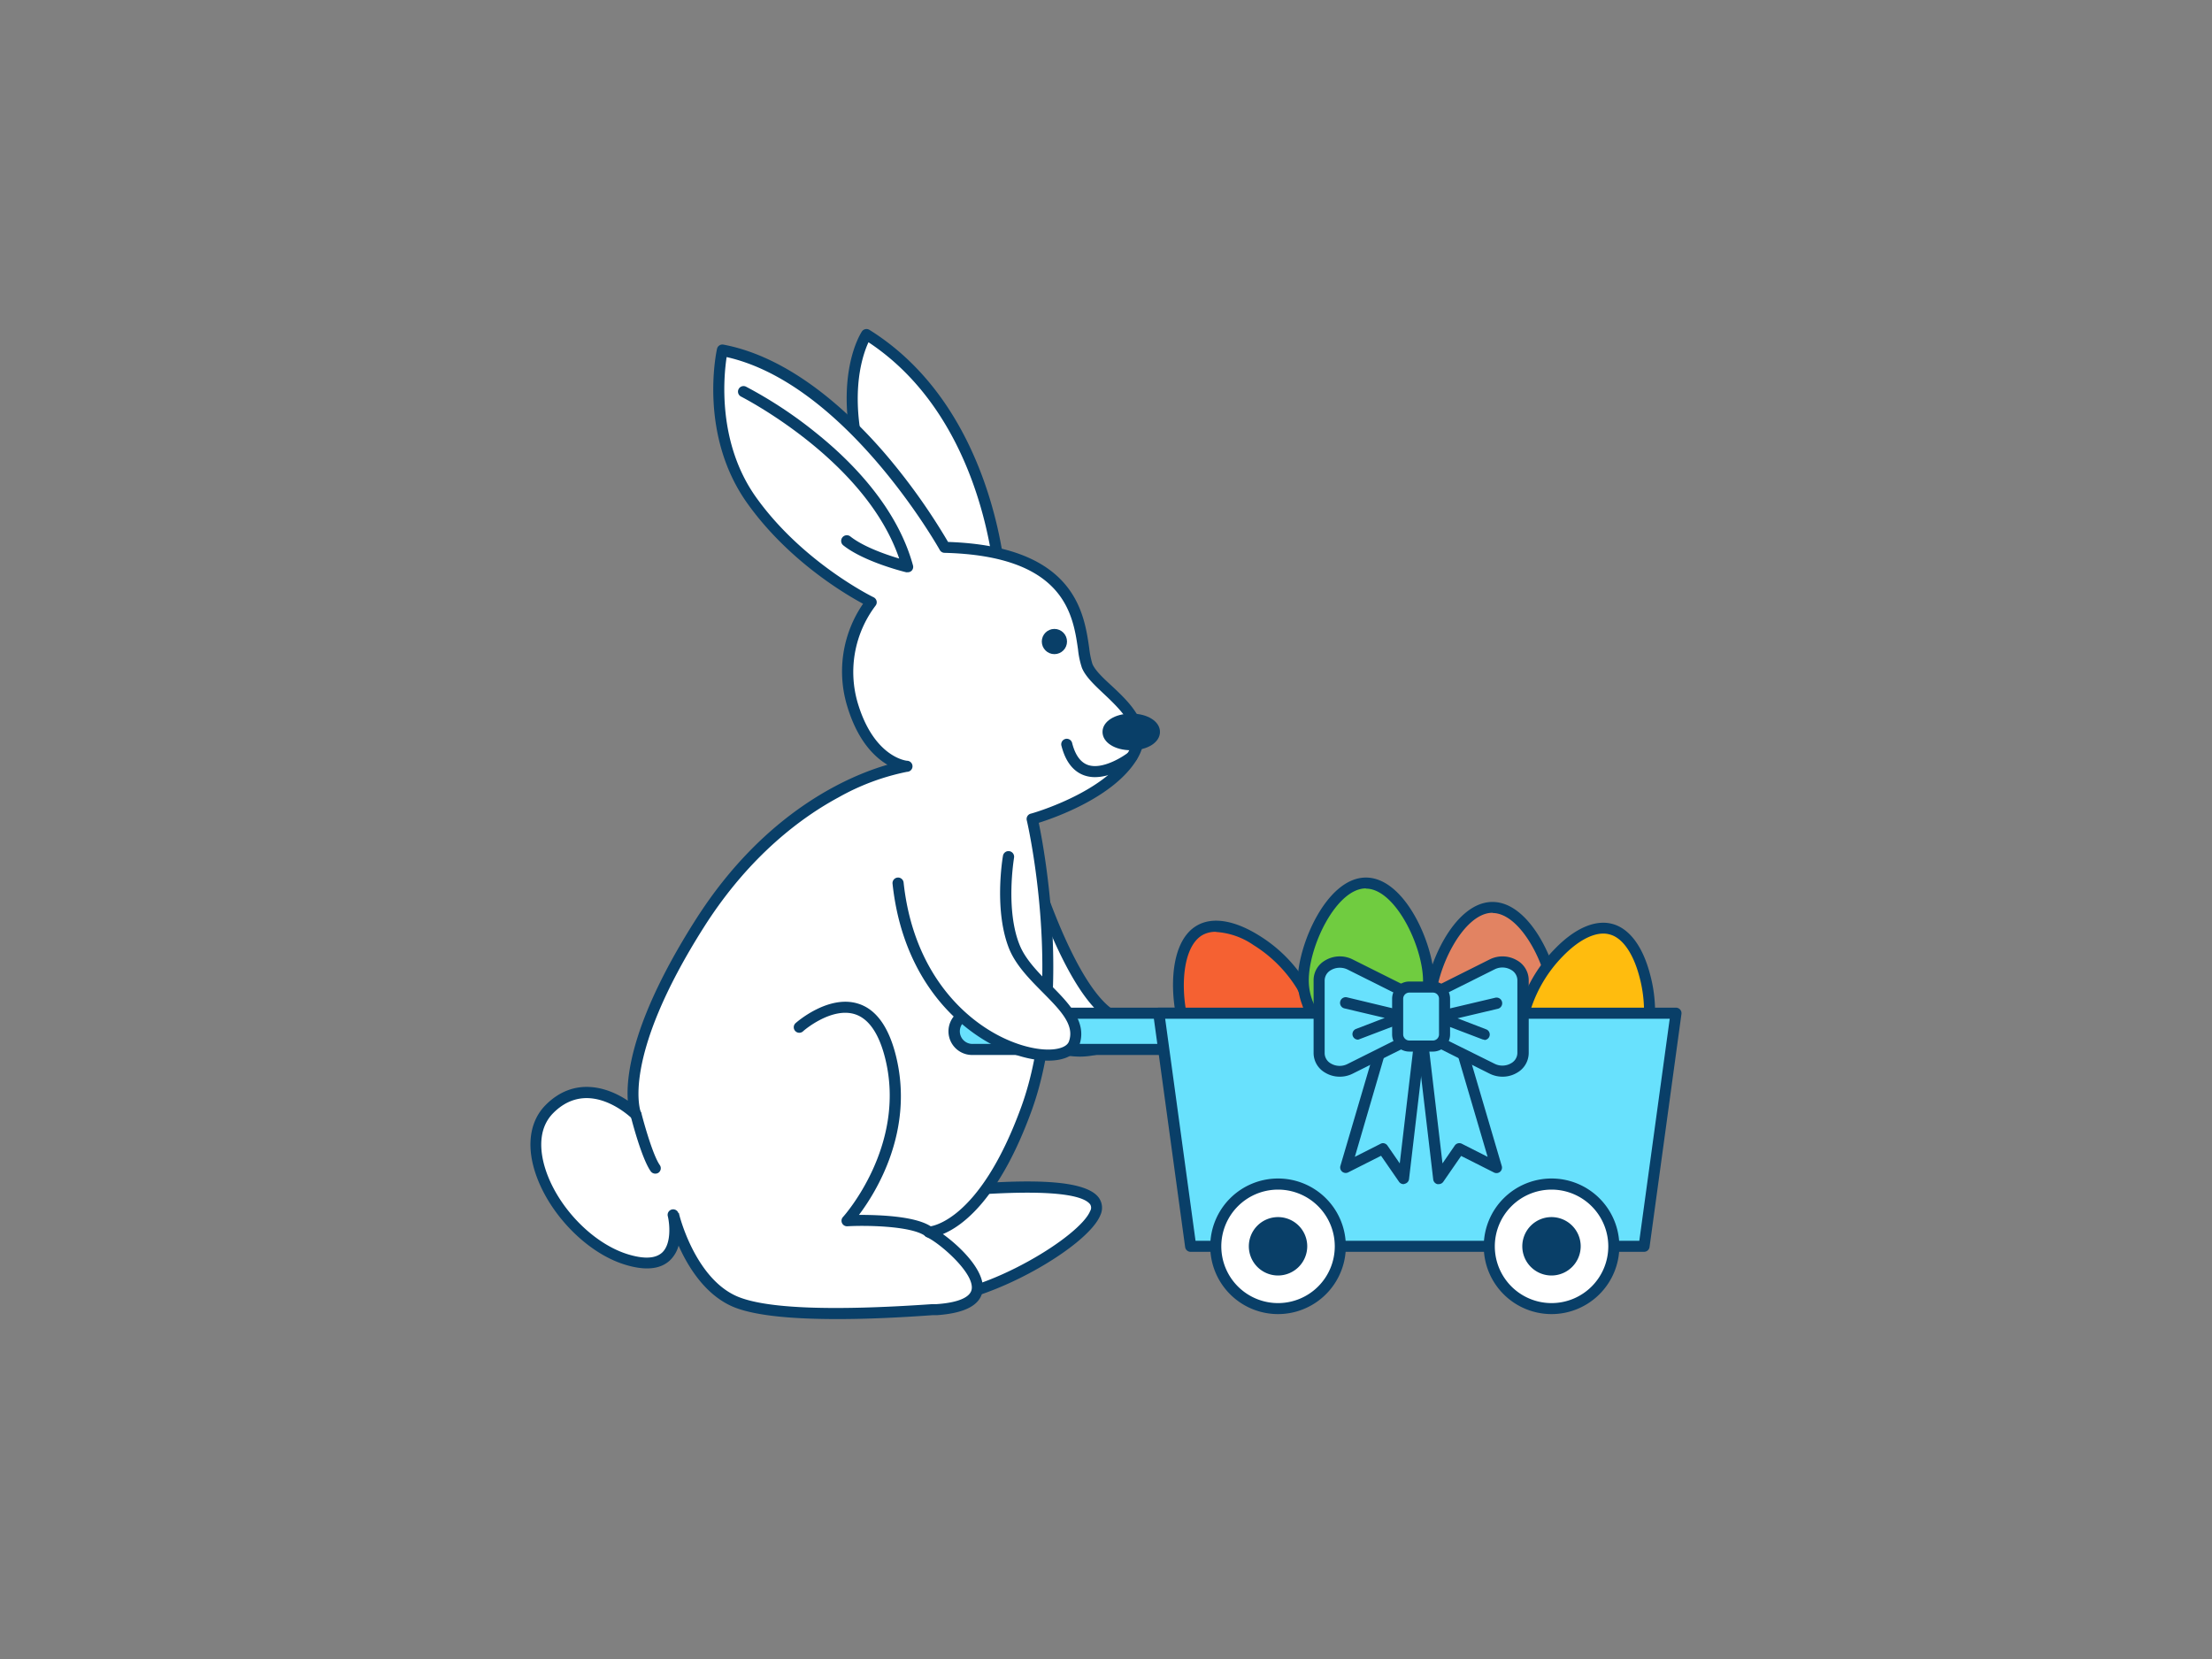 <svg xmlns="http://www.w3.org/2000/svg" viewBox="0 0 400 300"><rect x="0" y="0" width="400" height="300" fill="#808080" stroke="none"/><g id="_461_easter_bunny_outline" data-name="#461_easter_bunny_outline"><path d="M186,154.91s6.58,22.53,14.33,28.31S190.85,195.74,181,182s-9.3-22.31-9.3-22.31" fill="#fff"/><path d="M195.34,191.07c-4.65,0-10.63-2.16-15.17-8.48-10-13.87-9.51-22.6-9.49-23a1,1,0,0,1,1.07-.93,1,1,0,0,1,.93,1.06c0,.08-.37,8.45,9.11,21.66,4.94,6.87,11.64,8.3,15.87,7.43,2-.4,3.39-1.32,3.62-2.34s-.85-2-1.51-2.49c-7.93-5.91-14.42-27.9-14.69-28.83a1,1,0,0,1,1.92-.56c.06.22,6.57,22.27,14,27.79,2.44,1.83,2.46,3.62,2.26,4.53-.41,1.84-2.34,3.28-5.17,3.86A13.58,13.58,0,0,1,195.34,191.07Z" fill="#093f68"/><path d="M176.07,215c.58.14,24.74-2.46,22,4.34s-32,22.61-37,12S176.07,215,176.07,215Z" fill="#fff"/><path d="M168.06,235.92c-4.94,0-7-2.22-7.94-4.11a8.12,8.12,0,0,1-.17-7.08c3.12-6.94,15.32-10.55,15.84-10.7a.86.86,0,0,1,.39,0h0c.17,0,.74,0,1.35-.08,8.59-.54,18.75-.72,21.18,2.65a3.12,3.12,0,0,1,.27,3.14c-2.32,5.75-20,15.89-30.42,16.2ZM176.2,216c-1.39.43-11.86,3.84-14.42,9.55a6.12,6.12,0,0,0,.15,5.4c1,2.06,3.17,3.06,6.57,3,4.54-.13,11.07-2.33,17.46-5.87,5.78-3.19,10.27-6.85,11.17-9.08a1.14,1.14,0,0,0,0-1.22c-1-1.32-5.1-2.72-19.44-1.82Z" fill="#093f68"/><path d="M181,106.17s-1.15-31.25-24.3-45.71c0,0-5.79,8.68,0,26S170,112,170,112Z" fill="#fff"/><path d="M170,113a1,1,0,0,1-.74-.32c-.31-.34-7.73-8.46-13.52-25.83-5.87-17.62-.13-26.54.12-26.91a1,1,0,0,1,1.36-.29C180.54,74.19,182,105.81,182,106.13a1,1,0,0,1-.53.92l-11,5.79A.93.93,0,0,1,170,113ZM157.05,61.89c-1.18,2.55-4,10.7.58,24.29,4.8,14.42,10.85,22.4,12.6,24.52l9.71-5.11C179.62,101.22,176.87,75,157.05,61.89Z" fill="#093f68"/><path d="M170.86,98.94S153.5,67.69,130.64,63.35c0,0-3.36,15,5.32,27.15s21.62,18.38,21.62,18.38a20.69,20.69,0,0,0-3.47,18.41c3.15,10.71,9.8,11.28,9.8,11.28s-21.14,3-37.25,28.28c-16,25.08-11.64,34.69-11.64,34.69s-8.39-8.25-15.63-1,2.61,23.72,13.89,27.19,8.5-8.17,8.5-8.17,2.78,12,10.89,15.71,31.94,1.86,36.74,1.54c15.78-1.06,1.6-12.76-1.45-14,0,0,9.55,0,17.65-22.28s1.06-52.41,1.06-52.41,13.41-3.72,18-11.24-6.37-12.15-8.1-16.49S198,99.61,170.86,98.94Z" fill="#fff"/><path d="M151.35,238.53c-9.26,0-15.66-.79-19.1-2.36-4.82-2.21-7.82-7.07-9.54-10.92a5.84,5.84,0,0,1-1.56,2.66c-1.75,1.64-4.5,1.9-8.16.77-7.36-2.26-14.64-10.16-16.59-18-1.1-4.44-.29-8.3,2.29-10.88,5.1-5.1,11.09-3.29,14.84-.76-.34-4.57.85-14.8,12.28-32.75,12.57-19.73,28-26.07,34.67-28-2.38-1.41-5.46-4.4-7.33-10.77a21.58,21.58,0,0,1,2.92-18.34c-3.33-1.79-13.55-7.83-20.92-18.15-8.84-12.37-5.63-27.32-5.49-27.95a1,1,0,0,1,1.17-.76c12.09,2.29,22.58,12,29.25,19.75A112.37,112.37,0,0,1,171.44,98c22.86.76,24.59,12.72,25.52,19.17a16.35,16.35,0,0,0,.57,2.86c.48,1.19,1.95,2.57,3.51,4,3.41,3.19,8.08,7.57,4.52,13.35-4.12,6.7-14.55,10.41-17.72,11.41,1.09,5.26,6,31.95-1.29,52.06-5.83,16-12.5,20.86-16.05,22.31,3.14,2.25,7.77,6.73,7.18,10.3-.43,2.55-3.19,4-8.2,4.36l-.77,0Q158.81,238.54,151.35,238.53Zm-28.59-19.2c0,.22,2.81,11.57,10.32,15,5,2.28,16.92,2.79,35.49,1.5l.77,0c3.86-.26,6.12-1.21,6.37-2.69.5-3-6-8.52-8.13-9.42a1,1,0,0,1,.38-1.92c.08,0,9-.47,16.71-21.62,7.91-21.74,1.1-51.55,1-51.85a1,1,0,0,1,.7-1.19c.13,0,13.09-3.7,17.46-10.8,2.5-4.07-.16-7.06-4.19-10.84-1.72-1.62-3.35-3.14-4-4.75a15.38,15.38,0,0,1-.7-3.32c-.91-6.33-2.45-16.92-24.15-17.46a1,1,0,0,1-.85-.52c-.17-.3-16.89-30-38.54-34.88-.53,3.46-1.73,15.48,5.34,25.38,8.42,11.79,21.11,18,21.24,18.06a1,1,0,0,1,.54.7,1,1,0,0,1-.22.85A19.88,19.88,0,0,0,155.07,127c2.89,9.84,8.69,10.54,8.94,10.57a1,1,0,0,1,0,2,42,42,0,0,0-12.34,4.6c-6.53,3.51-16,10.39-24.21,23.22-15.37,24.12-11.61,33.67-11.57,33.76a1,1,0,0,1-.35,1.22,1,1,0,0,1-1.26-.11c-.32-.3-7.78-7.45-14.22-1-2.64,2.64-2.41,6.35-1.76,9,1.79,7.2,8.48,14.47,15.23,16.55,2.94.9,5,.79,6.21-.31,1.74-1.64,1.34-5.34,1-6.66v0a1,1,0,0,1,1.94-.46h0Z" fill="#093f68"/><path d="M281.21,181.73a11.33,11.33,0,1,1-22.65,0c0-6.25,5.07-17.63,11.33-17.63S281.21,175.48,281.21,181.73Z" fill="#e28362"/><path d="M269.89,194.06a12.34,12.34,0,0,1-12.33-12.33c0-6.38,5.2-18.63,12.33-18.63s12.32,12.25,12.32,18.63A12.34,12.34,0,0,1,269.89,194.06Zm0-29c-5.33,0-10.33,10.38-10.33,16.63a10.33,10.33,0,1,0,20.65,0C280.21,175.48,275.21,165.1,269.89,165.1Z" fill="#093f68"/><path d="M235.41,178.33a11.32,11.32,0,1,1-19.93,10.75c-3-5.5-3.91-17.93,1.59-20.9S232.44,172.82,235.41,178.33Z" fill="#f56132"/><path d="M225.46,196a12.34,12.34,0,0,1-10.86-6.47c-3-5.62-4.27-18.87,2-22.25,2.8-1.52,6.75-.83,11.13,1.92a26,26,0,0,1,8.56,8.62A12.33,12.33,0,0,1,225.46,196Zm-5.56-27.5a4.91,4.91,0,0,0-2.35.53c-4.69,2.53-4.17,14-1.19,19.55a10.32,10.32,0,1,0,18.17-9.81h0a24.29,24.29,0,0,0-7.87-7.88A13.36,13.36,0,0,0,219.9,168.53Z" fill="#093f68"/><path d="M258.28,177.33a11.33,11.33,0,0,1-22.66,0c0-6.26,5.08-17.64,11.33-17.64S258.28,171.07,258.28,177.33Z" fill="#70cc40"/><path d="M247,189.65a12.34,12.34,0,0,1-12.33-12.32c0-6.38,5.21-18.64,12.33-18.64s12.33,12.26,12.33,18.64A12.34,12.34,0,0,1,247,189.65Zm0-29c-5.32,0-10.33,10.38-10.33,16.64a10.33,10.33,0,0,0,20.66,0C257.28,171.07,252.28,160.69,247,160.69Z" fill="#093f68"/><path d="M297.79,187.91a11.33,11.33,0,0,1-21.93-5.7c1.58-6.06,9.35-15.79,15.4-14.22S299.36,181.85,297.79,187.91Z" fill="#ffbc0e"/><path d="M286.83,197.38a12.66,12.66,0,0,1-3.1-.39,12.35,12.35,0,0,1-8.83-15,26,26,0,0,1,6.27-10.41c3.59-3.71,7.27-5.32,10.35-4.52s5.5,4,6.83,9a25.93,25.93,0,0,1,.41,12.15A12.35,12.35,0,0,1,286.83,197.38Zm3.1-28.56c-2.15,0-4.75,1.45-7.33,4.11a24.32,24.32,0,0,0-5.77,9.53,10.33,10.33,0,0,0,20,5.19,24.16,24.16,0,0,0-.4-11.13c-1.12-4.2-3.09-7-5.41-7.56A4.2,4.2,0,0,0,289.93,168.82Z" fill="#093f68"/><rect x="172.74" y="183.22" width="42.53" height="6.55" rx="3.27" fill="#68e1fd"/><path d="M212,190.77H176a4.28,4.28,0,1,1,0-8.55h36a4.28,4.28,0,1,1,0,8.55Zm-36-6.55a2.28,2.28,0,1,0,0,4.55h36a2.28,2.28,0,1,0,0-4.55Z" fill="#093f68"/><polygon points="209.55 183.22 303.08 183.22 297.31 225.37 215.32 225.37 209.55 183.22" fill="#68e1fd"/><path d="M297.31,226.37h-82a1,1,0,0,1-1-.86l-5.77-42.15a1,1,0,0,1,.24-.79,1,1,0,0,1,.75-.35h93.53a1,1,0,0,1,1,1.14l-5.77,42.15A1,1,0,0,1,297.31,226.37Zm-81.12-2h80.25l5.5-40.15H210.7Z" fill="#093f68"/><circle cx="280.57" cy="225.37" r="11.26" fill="#fff"/><path d="M280.57,237.63a12.26,12.26,0,1,1,12.26-12.26A12.27,12.27,0,0,1,280.57,237.63Zm0-22.51a10.26,10.26,0,1,0,10.26,10.25A10.27,10.27,0,0,0,280.57,215.12Z" fill="#093f68"/><circle cx="280.57" cy="225.37" r="4.28" fill="#093f68"/><path d="M280.57,230.65a5.28,5.28,0,1,1,5.27-5.28A5.29,5.29,0,0,1,280.57,230.65Zm0-8.55a3.28,3.28,0,1,0,3.27,3.27A3.28,3.28,0,0,0,280.57,222.1Z" fill="#093f68"/><circle cx="231.11" cy="225.37" r="11.26" fill="#fff"/><path d="M231.11,237.63a12.26,12.26,0,1,1,12.26-12.26A12.27,12.27,0,0,1,231.11,237.63Zm0-22.51a10.26,10.26,0,1,0,10.26,10.25A10.26,10.26,0,0,0,231.11,215.12Z" fill="#093f68"/><circle cx="231.11" cy="225.37" r="4.28" fill="#093f68"/><path d="M231.11,230.65a5.28,5.28,0,1,1,5.28-5.28A5.29,5.29,0,0,1,231.11,230.65Zm0-8.55a3.28,3.28,0,1,0,3.28,3.27A3.28,3.28,0,0,0,231.11,222.1Z" fill="#093f68"/><ellipse cx="204.56" cy="132.35" rx="4.2" ry="2.31" fill="#093f68"/><path d="M204.56,135.67c-3,0-5.19-1.43-5.19-3.32s2.23-3.31,5.19-3.31,5.2,1.42,5.2,3.31S207.52,135.67,204.56,135.67Zm0-4.63c-2,0-3.19.85-3.19,1.31s1.21,1.32,3.19,1.32,3.2-.85,3.2-1.32S206.54,131,204.56,131Z" fill="#093f68"/><path d="M168,223.77a1,1,0,0,1-.61-.21c-2.51-1.93-11.07-2-14.16-1.81a1,1,0,0,1-.79-1.68c.12-.12,11.52-12.84,7.65-28.6-1.12-4.56-3-7.28-5.51-8.07-4.26-1.34-9.3,3-9.35,3.08a1,1,0,1,1-1.32-1.5c.23-.21,5.93-5.16,11.26-3.49,3.25,1,5.56,4.21,6.86,9.5,3.31,13.49-3.58,24.56-6.7,28.7,3.65,0,10.56.2,13.28,2.28a1,1,0,0,1,.19,1.41A1,1,0,0,1,168,223.77Z" fill="#093f68"/><path d="M118.49,212.23a1,1,0,0,1-.82-.42c-1.65-2.34-3.43-9.24-3.62-10a1,1,0,1,1,1.94-.49c.51,2,2.1,7.63,3.32,9.36a1,1,0,0,1-.24,1.39A1,1,0,0,1,118.49,212.23Z" fill="#093f68"/><circle cx="190.67" cy="116.01" r="2.28" fill="#093f68"/><polygon points="250.07 188.3 243.35 211.12 250.07 207.72 253.8 213.13 256.98 186.09 250.07 188.3" fill="#68e1fd"/><path d="M253.8,214.13a1,1,0,0,1-.82-.44L249.74,209l-5.94,3a1,1,0,0,1-1.41-1.18L249.11,188a1,1,0,0,1,.66-.67l6.91-2.2a1,1,0,0,1,.94.18,1,1,0,0,1,.36.89l-3.18,27a1,1,0,0,1-.75.86A1.07,1.07,0,0,1,253.8,214.13Zm-3.73-7.41a1,1,0,0,1,.82.43l2.23,3.23,2.69-22.86-4.93,1.57L245,209.19l4.66-2.36A.91.91,0,0,1,250.07,206.72Z" fill="#093f68"/><polygon points="263.9 188.3 270.62 211.12 263.9 207.72 260.16 213.13 256.98 186.09 263.9 188.3" fill="#68e1fd"/><path d="M260.16,214.13a1,1,0,0,1-.24,0,1,1,0,0,1-.75-.86l-3.18-27a1,1,0,0,1,1.3-1.07l6.91,2.2a1,1,0,0,1,.66.67l6.72,22.83a1,1,0,0,1-.32,1,1,1,0,0,1-1.09.13l-5.95-3L261,213.69A1,1,0,0,1,260.16,214.13Zm-2-26.61,2.69,22.86,2.22-3.23a1,1,0,0,1,1.28-.32l4.66,2.36-5.92-20.1Z" fill="#093f68"/><path d="M244.13,193.27l9.67-4.84v-9.21l-9.67-4.84c-2.49-1.24-5.59.33-5.59,2.84v13.21C238.54,192.94,241.64,194.51,244.13,193.27Z" fill="#68e1fd"/><path d="M242.27,194.7a5.09,5.09,0,0,1-2.68-.75,4.1,4.1,0,0,1-2.05-3.52V177.22a4.1,4.1,0,0,1,2.05-3.52,5.16,5.16,0,0,1,5-.21l9.68,4.84a1,1,0,0,1,.55.89v9.21a1,1,0,0,1-.55.89l-9.68,4.84h0A5.15,5.15,0,0,1,242.27,194.7Zm1.86-1.43h0ZM242.27,175a3.13,3.13,0,0,0-1.63.45,2.16,2.16,0,0,0-1.1,1.82v13.21a2.16,2.16,0,0,0,1.1,1.82,3.13,3.13,0,0,0,3,.12l9.12-4.56v-8l-9.12-4.56A3.17,3.17,0,0,0,242.27,175Z" fill="#093f68"/><path d="M245.56,188a1,1,0,0,1-.36-1.93l5.2-2-7.28-1.72a1,1,0,1,1,.46-2L254,182.85a1,1,0,0,1,.13,1.91l-8.25,3.14A1,1,0,0,1,245.56,188Z" fill="#093f68"/><path d="M269.84,193.27l-9.68-4.84v-9.21l9.68-4.84c2.49-1.24,5.59.33,5.59,2.84v13.21C275.43,192.94,272.33,194.51,269.84,193.27Z" fill="#68e1fd"/><path d="M271.7,194.7a5.22,5.22,0,0,1-2.31-.54h0l-9.67-4.84a1,1,0,0,1-.56-.89v-9.21a1,1,0,0,1,.56-.89l9.67-4.84a5.18,5.18,0,0,1,5,.21,4.12,4.12,0,0,1,2.05,3.52v13.21a4.12,4.12,0,0,1-2.05,3.52A5.12,5.12,0,0,1,271.7,194.7Zm-1.41-2.33a3.13,3.13,0,0,0,3-.12,2.16,2.16,0,0,0,1.1-1.82V177.22a2.16,2.16,0,0,0-1.1-1.82,3.13,3.13,0,0,0-3-.12l-9.13,4.56v8Z" fill="#093f68"/><path d="M268.41,188a1.13,1.13,0,0,1-.36-.06l-8.24-3.14a1,1,0,0,1,.12-1.91l10.46-2.47a1,1,0,1,1,.46,2l-7.28,1.72,5.19,2a1,1,0,0,1-.35,1.93Z" fill="#093f68"/><rect x="252.74" y="178.49" width="8.48" height="10.68" rx="2.12" fill="#68e1fd"/><path d="M259.11,190.16h-4.25a3.12,3.12,0,0,1-3.12-3.11V180.6a3.12,3.12,0,0,1,3.12-3.11h4.25a3.11,3.11,0,0,1,3.11,3.11v6.45A3.11,3.11,0,0,1,259.11,190.16Zm-4.25-10.67a1.12,1.12,0,0,0-1.12,1.11v6.45a1.12,1.12,0,0,0,1.12,1.11h4.25a1.11,1.11,0,0,0,1.11-1.11V180.6a1.11,1.11,0,0,0-1.11-1.11Z" fill="#093f68"/><path d="M164.09,103.48a.91.91,0,0,1-.23,0c-.31-.07-7.57-1.86-11.35-4.85A1,1,0,1,1,153.76,97c2.38,1.89,6.51,3.31,8.84,4C156.52,83.15,134.19,71.82,134,71.71a1,1,0,0,1-.44-1.34,1,1,0,0,1,1.34-.45,77.7,77.7,0,0,1,13,8.63c6.28,5.08,14.35,13.32,17.19,23.67a1,1,0,0,1-.25,1A1,1,0,0,1,164.09,103.48Z" fill="#093f68"/><path d="M198,140.53a5.78,5.78,0,0,1-1.88-.3c-2-.68-3.43-2.47-4.16-5.31a1,1,0,1,1,1.93-.5c.56,2.14,1.52,3.46,2.87,3.92,2.51.85,6.12-1.36,7.3-2.29a1,1,0,0,1,1.24,1.57C205.15,137.76,201.59,140.53,198,140.53Z" fill="#093f68"/><path d="M182.38,154.91s-1.69,9.7,1.13,16.45,13,11.29,10.7,17.33-28.72-.12-31.82-29" fill="#fff"/><path d="M189.54,191.8a13.69,13.69,0,0,1-1.87-.13c-9.31-1.17-24-10.62-26.27-31.87a1,1,0,1,1,2-.21c2.16,20.09,15.86,29,24.54,30.1,2.77.35,4.92-.19,5.35-1.35,1.11-3-1.6-5.71-4.73-8.88-2.33-2.35-4.74-4.78-6-7.71-2.89-6.95-1.26-16.61-1.19-17a1,1,0,0,1,2,.35c0,.09-1.61,9.5,1.06,15.9,1.07,2.57,3.34,4.86,5.53,7.08,3.32,3.34,6.74,6.8,5.18,11C194.48,190.82,192.44,191.8,189.54,191.8Z" fill="#093f68"/></g></svg>